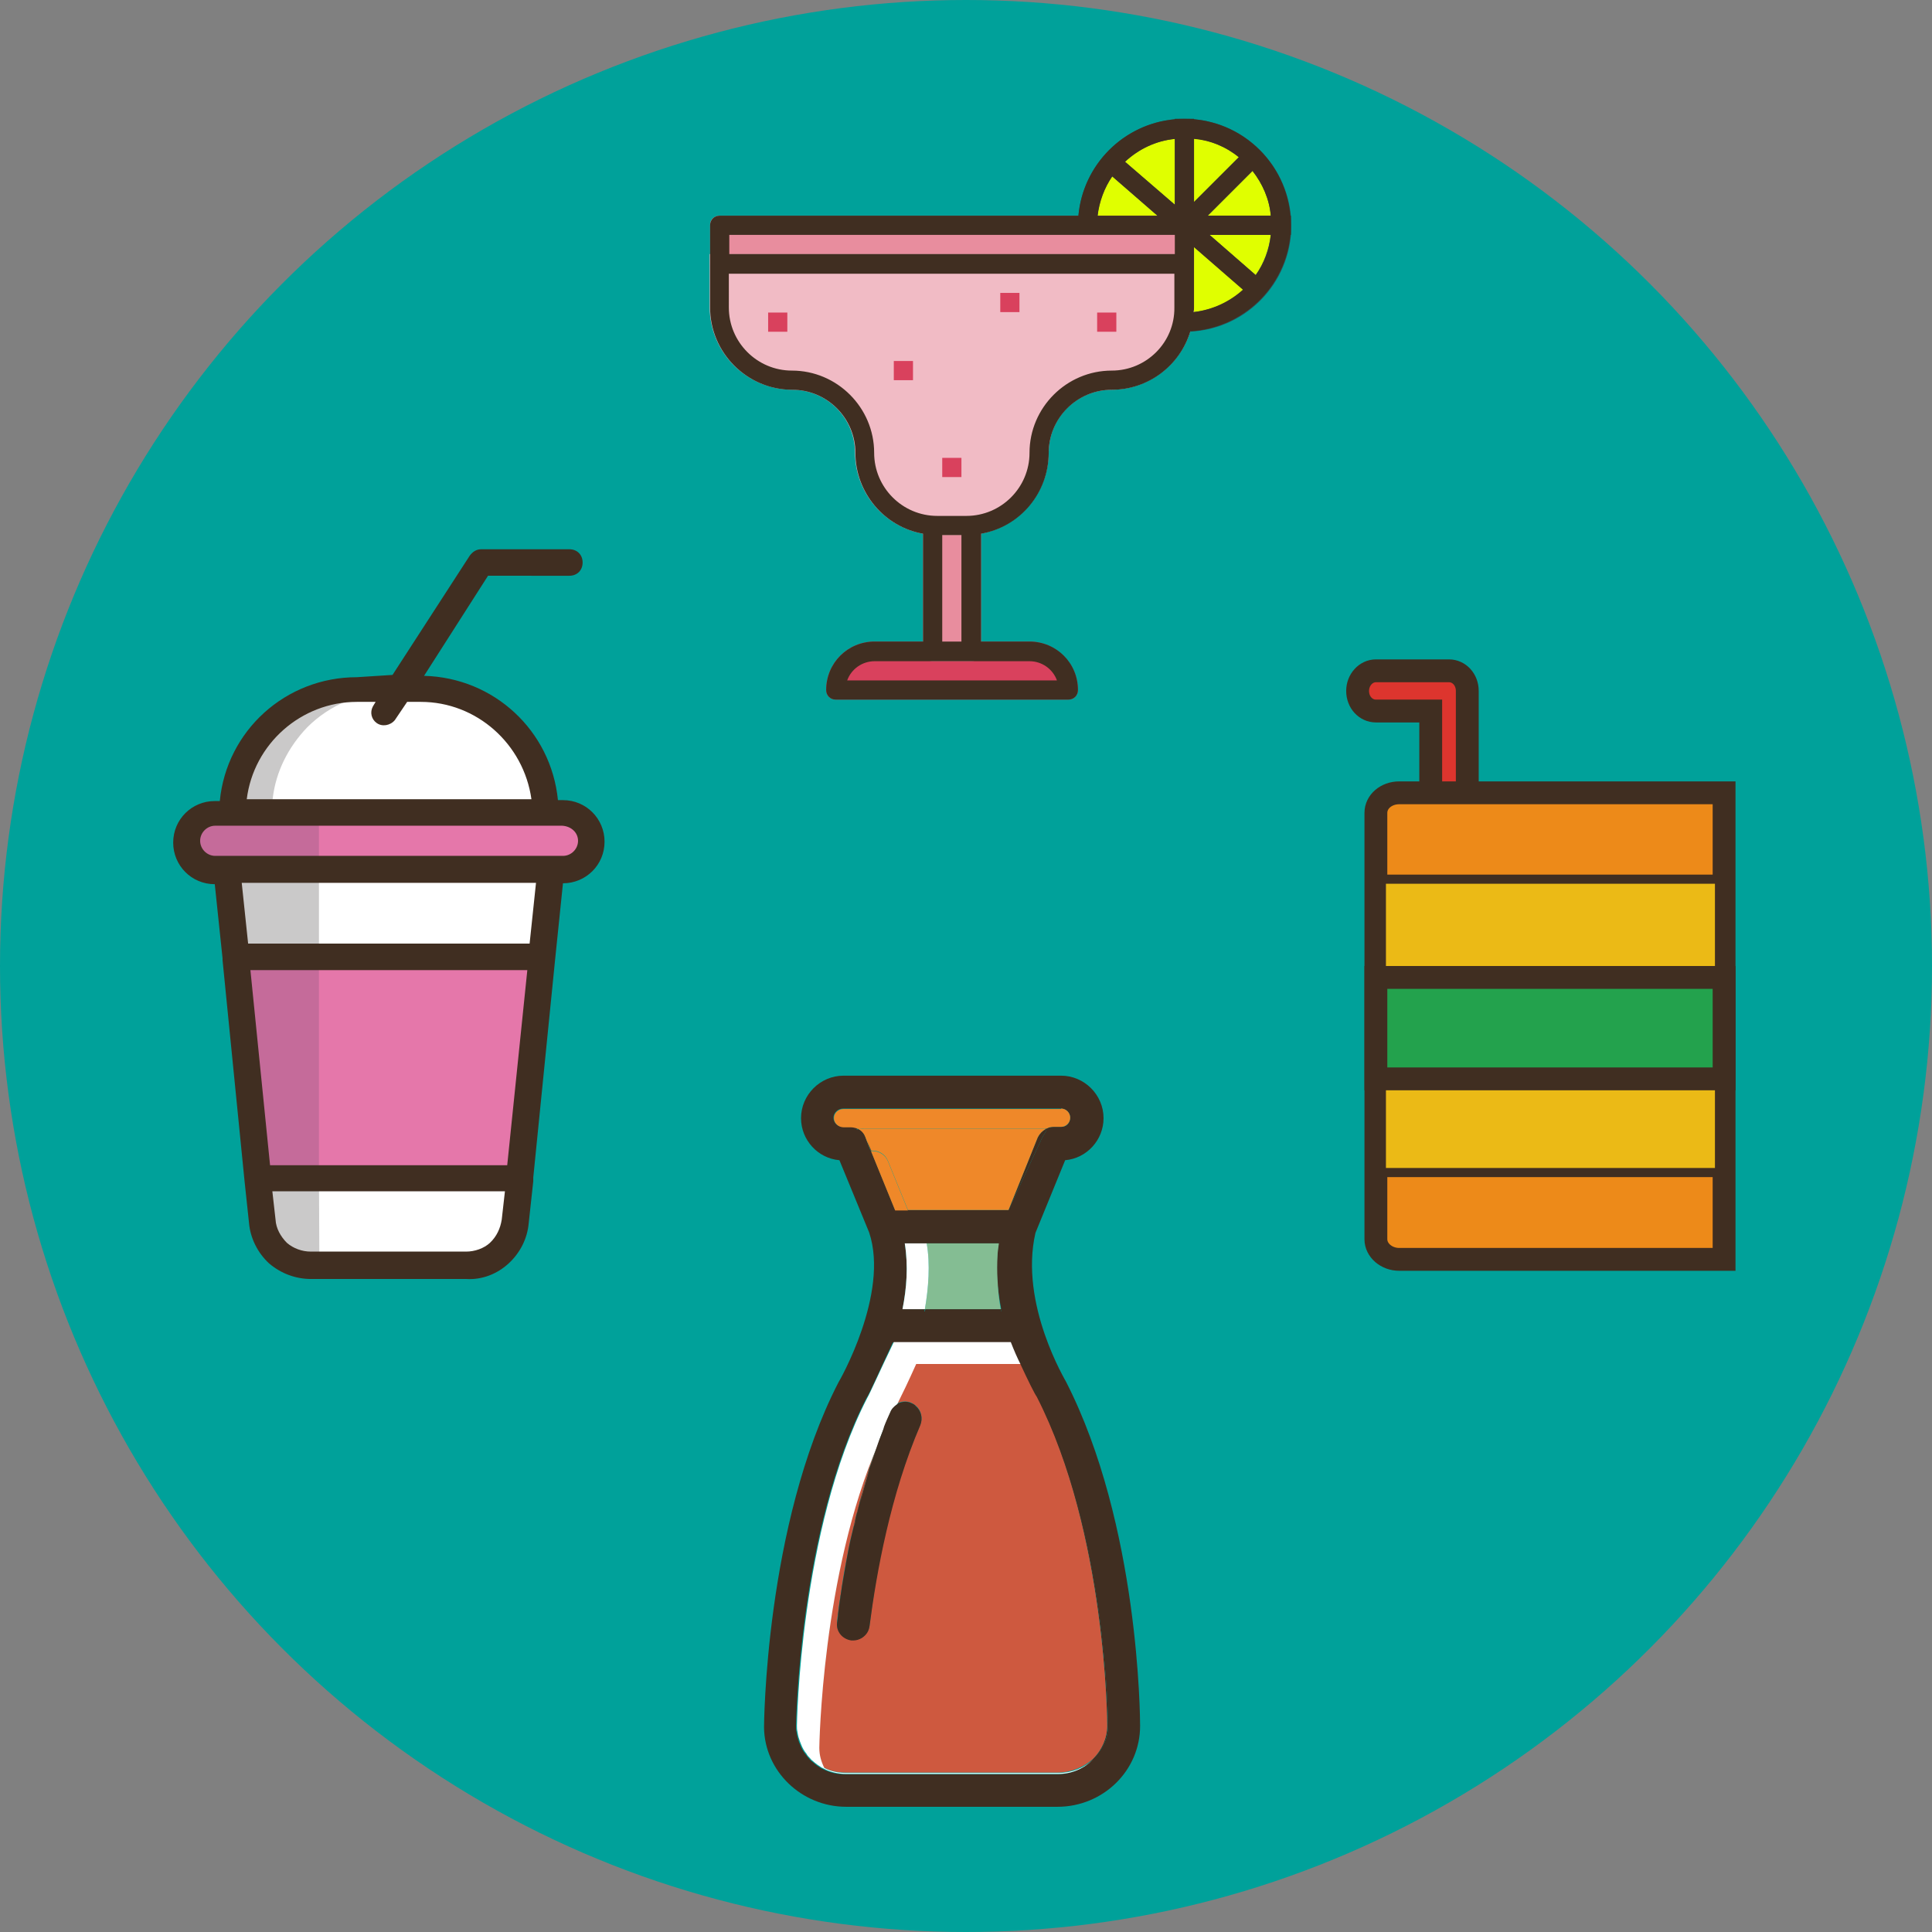 <?xml version="1.0" encoding="utf-8"?>
<!-- Generator: Adobe Illustrator 19.0.0, SVG Export Plug-In . SVG Version: 6.00 Build 0)  -->
<svg version="1.1" xmlns="http://www.w3.org/2000/svg" xmlns:xlink="http://www.w3.org/1999/xlink" x="0px" y="0px"
	 viewBox="-86 210.1 422.8 422.8" style="enable-background:new -86 210.1 422.8 422.8;" xml:space="preserve">
<rect x="-86" y="210.1" width="422.8" height="422.8" fill="#808080" stroke="none"/>
<style type="text/css">
	.st0{fill:#00A19A;}
	.st1{fill:#FFFFFF;}
	.st2{fill:#E577AA;}
	.st3{fill:#CAC9C9;}
	.st4{fill:#C56B9A;}
	.st5{fill:#402E21;}
	.st6{fill:#E0FF00;}
	.st7{fill:#D9415D;}
	.st8{fill:#E88D9E;}
	.st9{fill:#2F5259;}
	.st10{fill:#F1BBC5;}
	.st11{fill:#DD352E;stroke:#402E21;stroke-width:5;stroke-miterlimit:10;}
	.st12{fill:#ED8A19;stroke:#402E21;stroke-width:5;stroke-miterlimit:10;}
	.st13{fill:#EBBA16;stroke:#402E21;stroke-width:2;stroke-miterlimit:10;}
	.st14{fill:#23A24D;stroke:#402E21;stroke-width:5;stroke-miterlimit:10;}
	.st15{fill:#3F2D20;}
	.st16{fill:#CE593F;}
	.st17{fill:#EF8829;}
	.st18{fill:#84BD93;}
</style>
<g id="Lager_1">
	<g id="Lager_1_1_">
		<g id="Lager_2">
			<circle id="XMLID_8_" class="st0" cx="125.4" cy="421.5" r="211.4"/>
		</g>
	</g>
</g>
<g id="Lager_3">
	<g>
		<path class="st1" d="M-17.9,486.1c-2.5,0-4.8-0.8-6.6-2.5c-1.8-1.7-3-4-3.2-6.5l-0.8-8.5h55.3l-0.8,8.5c-0.3,2.5-1.4,4.8-3.2,6.5
			c-1.8,1.7-4.1,2.5-6.6,2.5H-17.9z"/>
		<polygon class="st2" points="-28.7,467 -33.5,420.4 31.7,420.4 26.9,467 		"/>
		<polygon class="st1" points="-33.7,418.7 -35.5,401.2 33.6,401.2 31.8,418.7 		"/>
		<path class="st2" d="M-38.9,399.6c-3,0-5.4-2.5-5.4-5.4c0-3,2.5-5.4,5.4-5.4h76.1c3,0,5.4,2.5,5.4,5.4c0,3-2.5,5.4-5.4,5.4H-38.9z
			"/>
		<path class="st1" d="M32.5,387.1h-66.9l0.3-2.3c0.7-5.9,3.4-11.3,7.6-15.4c5-5,11.6-7.7,18.6-7.7h8l-2.6,4.1c-0.1,0.4,0,1,0.4,1.1
			c0.3,0.1,0.7,0,1-0.3l3.2-5h4.1c7,0,13.6,2.8,18.6,7.7c4.1,4.1,6.9,9.6,7.6,15.4L32.5,387.1z"/>
		<g>
			<path class="st3" d="M-18.8,369.3c5-5,11.6-7.7,18.6-7.7h-7.7c-7,0-13.6,2.8-18.6,7.7c-4.1,4.1-6.9,9.6-7.6,15.4l-0.3,2.3h7.8
				l0.3-2.3C-25.6,378.9-22.9,373.6-18.8,369.3z"/>
			<path class="st3" d="M-16.2,467.5h-13.9l0.8,9.2c0.3,2.9,1.5,5.5,3.6,7.6c1.9,1.9,4.5,2.9,7.3,2.9h2.3L-16.2,467.5z"/>
		</g>
		<polygon class="st4" points="-28.9,467.8 -16.2,467.8 -16.2,419.5 -34,419.5 		"/>
		<polygon class="st3" points="-34.4,419.5 -16.2,419.5 -16.2,400.4 -35.9,400.4 		"/>
		<path class="st4" d="M-38.5,399.6h22.3v-10.7h-25.3c-1.1,0-2.1,0.7-2.6,1.7c-1.5,2.3-1.5,5.2,0,7.6c0.6,1,1.5,1.5,2.6,1.7
			L-38.5,399.6z"/>
		<path class="st5" d="M-26.4,470.8l0.7,6.2c0.1,1.9,1.1,3.7,2.5,5.1c1.4,1.2,3.3,1.9,5.2,1.9h34c1.9,0,3.9-0.7,5.2-1.9
			c1.5-1.4,2.3-3.2,2.6-5.1l0.7-6.2H-26.4z M-31.2,422.4l4.3,42.7h51.9l4.4-42.7H-31.2z M37,390.8h-75.9c-1.8,0-3.3,1.5-3.3,3.3
			c0,1.8,1.5,3.3,3.3,3.3h76.1c1.8,0,3.3-1.5,3.3-3.3C40.5,392.3,39,390.9,37,390.8z M-0.1,357.8l16.9-26.1c0.6-0.8,1.4-1.4,2.5-1.4
			h19.3c1.7,0,2.9,1.2,2.9,2.9c0,1.7-1.2,2.9-2.9,2.9l0,0H20.8l-14,21.9c15.3,0.4,27.8,12,29.3,27.2h1.1c5.1,0,9.1,4.1,9.1,9.1
			c0,5.1-4.1,9.1-9.1,9.1l0,0l-1.7,16.5l0,0l-4.8,47.9v0.4c0,0.1,0,0.3,0,0.4l-1,9.2c-0.3,3.4-1.9,6.5-4.4,8.8
			c-2.5,2.3-5.8,3.6-9.2,3.4h-34c-3.4,0-6.6-1.2-9.2-3.4c-2.5-2.3-4.1-5.5-4.4-8.8l-1-9.4l0,0l-4.8-48.2c0-0.1,0-0.3,0-0.4
			l-1.7-16.2l0,0c-5.1,0-9.1-4.1-9.1-9.1c0-5.1,4.1-9.1,9.1-9.1h1.1c1.5-15.4,14.4-27.1,30-27.1L-0.1,357.8z M0.4,367.7
			c-1,1.2-2.8,1.5-4,0.6c-1.1-0.8-1.5-2.3-0.8-3.6l0.6-1h-4.1c-12.2,0-22.6,9.2-24.1,21.3h62.3c-1.7-12.1-12-21.3-24.2-21.3h-3
			L0.4,367.7z M-33.1,403.3l1.4,13.3h61.6l1.4-13.3H-33.1L-33.1,403.3z"/>
	</g>
</g>
<g id="Lager_2_1_">
	<g>
		<circle class="st6" cx="173.2" cy="259.4" r="21.2"/>
		<path class="st7" d="M139.3,350.5h-33.9c-5.9,0-10.6,4.7-10.6,10.6c0,1.2,0.9,2.1,2.1,2.1h50.9c1.2,0,2.1-0.9,2.1-2.1
			C149.9,355.3,145.1,350.5,139.3,350.5z"/>
		<path class="st8" d="M118.1,323h8.5c1.2,0,2.1,0.9,2.1,2.1v27.6c0,1.2-0.9,2.1-2.1,2.1h-8.5c-1.2,0-2.1-0.9-2.1-2.1v-27.6
			C116,323.9,116.9,323,118.1,323z"/>
		<path class="st9" d="M173.2,236.1c-12,0-22.1,9.2-23.2,21.2h-0.1v4.2h22.4l13.8,12c-3.5,3.2-8.1,5-12.8,5v4.2
			c12.9,0,23.3-10.4,23.3-23.3C196.5,246.5,186.1,236.1,173.2,236.1z M175.3,240.4c3.6,0.4,7,1.8,9.8,4.1l-9.8,9.8V240.4z
			 M171.1,254.9l-10.9-9.4c3-2.8,6.8-4.6,10.9-5V254.9z M192.1,257.3h-13.8l9.8-9.8C190.3,250.3,191.8,253.7,192.1,257.3z
			 M192.1,261.5c-0.4,3.2-1.5,6.2-3.3,8.8l-10.1-8.8H192.1z M154.2,257.3c0.3-3.1,1.4-6,3.2-8.6l9.9,8.6H154.2z"/>
		<path class="st8" d="M71.5,257.3h101.7c1.2,0,2.1,0.9,2.1,2.1v8.5c0,1.2-0.9,2.1-2.1,2.1H71.5c-1.2,0-2.1-0.9-2.1-2.1v-8.5
			C69.3,258.2,70.3,257.3,71.5,257.3z"/>
		<path class="st10" d="M175.3,265.7h-106v11.7c0.1,10,8.2,18,18.2,18c7.5,0.1,13.5,6.1,13.6,13.6c0,10,8,18.1,18,18.2h6.4
			c10-0.1,18-8.2,18-18.2c0.1-7.5,6.1-13.5,13.6-13.6c10,0,18.1-8,18.2-18L175.3,265.7L175.3,265.7z"/>
		<g>
			<rect x="82.1" y="278.5" class="st7" width="4.2" height="4.2"/>
			<rect x="109.6" y="289.1" class="st7" width="4.2" height="4.2"/>
			<rect x="132.9" y="274.2" class="st7" width="4.2" height="4.2"/>
			<rect x="154.1" y="278.5" class="st7" width="4.2" height="4.2"/>
			<rect x="120.2" y="310.3" class="st7" width="4.2" height="4.2"/>
		</g>
		<path class="st5" d="M196.4,257.3c-1-11.2-9.9-20.1-21.1-21.1v-0.1h-4.2v0.1c-11.2,1-20.1,9.9-21.1,21.1H71.5
			c-1.2,0-2.1,0.9-2.1,2.1v18c0,9.9,8.1,18,18,18c7.6,0,13.8,6.2,13.8,13.8c0,8.7,6.3,16.2,14.8,17.7v23.6h-10.6
			c-5.9,0-10.6,4.7-10.6,10.6c0,1.2,0.9,2.1,2.1,2.1h50.9c1.2,0,2.1-0.9,2.1-2.1c0-5.9-4.7-10.6-10.6-10.6h-10.6v-23.6
			c8.6-1.5,14.8-9,14.8-17.7c0-7.6,6.2-13.8,13.8-13.8c7.9,0,14.9-5.2,17.2-12.8c11.5-0.7,20.8-9.6,21.9-21.1h0.1v-4.2H196.4z
			 M192.1,257.3h-13.8l9.8-9.8C190.3,250.3,191.8,253.7,192.1,257.3z M185.1,244.5l-9.8,9.8v-13.8
			C178.9,240.8,182.3,242.2,185.1,244.5z M171.1,254.9l-10.9-9.4c3-2.8,6.8-4.6,10.9-5V254.9z M157.4,248.7l9.9,8.6h-13.1
			C154.6,254.2,155.7,251.2,157.4,248.7z M73.6,261.5h97.5v4.2H73.6V261.5z M145.3,359H99.4c0.9-2.5,3.3-4.2,6-4.2h33.9
			C142,354.8,144.4,356.5,145.3,359z M120.2,350.5v-23.3h4.2v23.3H120.2z M157.3,291.2c-9.9,0-18,8.1-18,18
			c0,7.6-6.2,13.8-13.8,13.8h-6.4c-7.6,0-13.8-6.2-13.8-13.8c0-9.9-8.1-18-18-18c-7.6,0-13.8-6.2-13.8-13.8V270h97.5v7.4
			C171.1,285,164.9,291.2,157.3,291.2z M175.3,277.4v-13.2l10.7,9.3c-3,2.7-6.7,4.4-10.8,4.9C175.3,278,175.3,277.7,175.3,277.4z
			 M188.8,270.3l-10.1-8.8h13.4C191.8,264.7,190.7,267.7,188.8,270.3z"/>
	</g>
</g>
<g id="Lager_4">
	<g>
		<path class="st11" d="M211.1,361.3L211.1,361.3c0,2.5,1.8,4.4,4,4.4h12v20h8v-20v-4.4l0,0c0-2.5-1.8-4.4-4-4.4h-16
			C212.9,356.9,211.1,358.9,211.1,361.3z"/>
		<path class="st12" d="M291.3,485.7h-71.1c-2.8,0-5.1-2-5.1-4.4V388c0-2.5,2.3-4.4,5.1-4.4h71.1V485.7z"/>
		<rect x="216.3" y="402.5" class="st13" width="74" height="64.2"/>
		<rect x="215.1" y="424" class="st14" width="76.2" height="22.2"/>
	</g>
	<g>
		<g id="XMLID_1_">
			<g>
				<path class="st5" d="M163.5,587.8L163.5,587.8c0,9.8-8.1,17.7-18.1,17.7H99.2c-9.8,0-17.9-7.8-18-17.4c0-0.1,0.2-44.3,16.3-75.5
					c0.1-0.1,11.2-19.4,6.7-32.8L97.7,464c-4.7-0.4-8.4-4.4-8.4-9.2c0-5.1,4.2-9.3,9.3-9.3h47.6c5.1,0,9.3,4.2,9.3,9.3
					c0,4.8-3.7,8.8-8.4,9.2l-6.5,15.9c0,0,0,0,0,0c-3.6,15.6,6.7,32.5,6.7,32.6C163.3,543.8,163.5,586,163.5,587.8z M156.5,587.8
					C156.5,587.7,156.5,587.7,156.5,587.8c0-0.7-0.3-42.1-15.5-71.7c-0.5-0.7-1.9-3.4-3.8-7.4l-0.1,0h0c-0.6-1.4-1.3-3-2.1-4.8
					h-25.6c-3,6.3-5.1,11.2-5.8,12.2c-14.8,28.8-15.4,71.7-15.4,71.7c0,0.5,0,0.9,0.1,1.3c0.1,0.6,0.2,1.1,0.4,1.7
					c0.1,0.4,0.2,0.7,0.4,1.1c0.3,0.8,0.7,1.5,1.2,2.1c0.3,0.4,0.5,0.7,0.8,1c0.1,0.2,0.3,0.3,0.5,0.5c0.4,0.3,0.7,0.6,1.1,0.9
					c0.3,0.2,0.6,0.4,0.9,0.6c0.1,0.1,0.3,0.1,0.4,0.2c1.5,0.8,3.2,1.2,5,1.2h46.3c3,0,5.8-1.2,7.7-3.2c0,0,0,0,0,0
					C155.2,593.2,156.5,590.6,156.5,587.8z M148.2,454.7c0-1.1-0.9-2-2-2H98.5c-1.1,0-2.1,0.9-2.1,2c0,1.1,0.9,2,2.1,2h1.6
					c0.4,0,0.8,0.1,1.2,0.2c0.1,0,0.1,0,0.2,0.1c0.1,0,0.2,0.1,0.3,0.1c-0.2,0-0.3,0-0.4,0.1c0.4,0.3,1.5,1,1.9,1.5c0,0,0,0,0,0
					c0.1,0.1,0.1,0.2,0.1,0.3l0.3,0.8l0.8,2.1h0.1l5.3,13h2.8h22l7.4-15.9c0.3-0.6,0.9-1.3,0.9-1.7v-0.2h-0.1c0.5-0.2,1-0.4,1.6-0.4
					h1.6C147.3,456.8,148.2,455.9,148.2,454.7z M133.1,497.1c0-0.2-0.1-0.3-0.1-0.5h0.1c-0.4-2.1-0.7-4.3-0.9-6.5
					c-0.1-1.7-0.1-3.4,0-5.1c0.1-0.9,0.2-1.9,0.3-2.8c0,0,0,0,0,0h-15.8c0,0,0,0,0,0H112c0.8,5,0.4,9.9-0.5,14.4h4.9
					c0,0.2-0.1,0.3-0.1,0.5H133.1z"/>
				<path class="st15" d="M156.5,587.7C156.5,587.7,156.5,587.7,156.5,587.7c0,2.9-1.3,5.5-3.3,7.3c1.9-1.9,3.1-4.5,3.1-7.3
					c0,0,0,0,0,0c0-0.7-0.2-42.1-15.4-71.7c-0.5-0.7-1.9-3.3-3.7-7.4h0l0.1,0c1.8,4.1,3.3,6.7,3.8,7.4
					C156.2,545.6,156.5,587.1,156.5,587.7z"/>
				<path class="st16" d="M156.3,587.7C156.3,587.7,156.3,587.7,156.3,587.7c0,2.8-1.2,5.4-3.1,7.3c0,0,0,0,0,0c-2,1.8-4.8,3-7.7,3
					H99.2c-1.8,0-3.5-0.3-4.9-1.1c-0.7-1.4-1.1-2.8-1.1-4.4c0,0,0.6-38,12.9-66.5c-0.6,1.7-1.2,3.3-1.7,5c0,0.1-0.1,0.1-0.1,0.2
					c-0.8,2.6-1.5,5.1-2.2,7.7c0,0,0,0,0,0.1c-0.2,0.9-0.5,1.8-0.7,2.6c0,0.1-0.1,0.2-0.1,0.4c-0.2,0.8-0.3,1.5-0.5,2.2
					c-0.2,0.9-0.4,1.7-0.6,2.5c-0.4,1.7-0.7,3.3-1,5c-0.5,2.5-0.9,4.9-1.2,7.2c-0.1,0.4-0.1,0.9-0.2,1.3c-0.2,1-0.3,2-0.4,3
					c-0.1,0.6-0.2,1.2-0.2,1.8c-0.3,2,1.2,3.8,3.1,4c0.1,0,0.2,0,0.2,0c0.1,0,0.2,0,0.2,0c1,0,2-0.4,2.6-1.1c0.5-0.5,0.9-1.3,1-2.1
					c1.4-11.7,4.5-28.8,11.1-43.9c0.6-1.5,0.2-3.2-1-4.2c-0.3-0.2-0.6-0.4-0.9-0.6c-1-0.4-2-0.4-2.9,0c-0.2,0.1-0.3,0.2-0.4,0.2
					c1-2.2,2.4-5,4.2-8.9h22.8c1.9,4.1,3.2,6.7,3.7,7.4C156.1,545.6,156.3,587.1,156.3,587.7z"/>
				<path class="st1" d="M92.9,596.3c-0.4-0.3-0.8-0.6-1.1-0.9c-0.2-0.1-0.3-0.3-0.5-0.5c-0.3-0.3-0.6-0.6-0.8-1
					c-0.5-0.6-0.9-1.3-1.2-2.1c-0.1-0.3-0.3-0.7-0.4-1.1c-0.2-0.5-0.3-1.1-0.4-1.7c-0.1-0.4-0.1-0.9-0.1-1.3c0,0,0.6-42.9,15.4-71.7
					c0.6-1,2.8-6,5.8-12.2h25.6c0.7,1.8,1.4,3.4,2.1,4.8h-22.8c-1.7,3.8-3.1,6.7-4.2,8.9v0h0c-0.3,0.2-0.5,0.4-0.7,0.6
					c-0.3,0.3-0.5,0.6-0.7,1c-0.5,1.1-0.9,2.2-1.4,3.3c0,0,0,0.1,0,0.1c-0.5,1.2-0.9,2.3-1.3,3.5c0,0,0,0,0,0.1
					c-12.4,28.5-12.9,66.4-12.9,66.5c0,1.6,0.4,3,1.1,4.4c1.5,0.8,3.2,1.1,4.9,1.1h46.3c3,0,5.7-1.1,7.7-3c-2,2-4.7,3.2-7.7,3.2
					H99.2c-1.8,0-3.5-0.4-5-1.2c-0.1-0.1-0.3-0.1-0.4-0.2C93.5,596.7,93.2,596.5,92.9,596.3z"/>
				<path class="st17" d="M146.2,452.7c1.1,0,2,0.9,2,2c0,1.1-0.9,2-2,2h-1.6c-0.6,0-1.1,0.1-1.6,0.4h-39.6c-0.2,0-1,0-1.5,0.1
					c-0.1-0.1-0.2-0.1-0.3-0.1c-0.1,0-0.1-0.1-0.2-0.1c-0.4-0.1-0.8-0.2-1.2-0.2h-1.6c-1.1,0-2.1-0.9-2.1-2c0-1.1,0.9-2,2.1-2H146.2
					z"/>
				<path class="st15" d="M142.8,457.2c0,0,0.1,0,0.1-0.1h0.1v0.2c0,0.4-0.6,1.1-0.9,1.7l-7.4,15.9l6.4-15.9
					C141.5,458.2,142.1,457.6,142.8,457.2z"/>
				<path class="st17" d="M142.9,457.1c0,0-0.1,0-0.1,0.1c-0.7,0.4-1.3,1-1.7,1.8l-6.4,15.9h-22l-4.4-10.8c-0.6-1.4-1.9-2.2-3.4-2.2
					h-0.3l-0.9-2.1l-0.3-0.8c0-0.1-0.1-0.1-0.1-0.2c0,0,0,0,0,0c-0.3-0.7-0.9-1.2-1.5-1.6c0.5,0,1.3-0.1,1.5-0.1H142.9z"/>
				<path class="st15" d="M133,496.6c0,0.2,0.1,0.3,0.1,0.5h-16.7c0-0.2,0.1-0.3,0.1-0.5H133z"/>
				<path class="st18" d="M133,496.6h-16.6c0.8-4.7,1.2-9.8,0.4-14.4h15.8c-0.1,0.9-0.3,1.9-0.3,2.8c-0.1,1.7-0.1,3.4,0,5.1
					C132.4,492.3,132.6,494.5,133,496.6z"/>
				<path class="st15" d="M132.6,482.2C132.6,482.2,132.6,482.2,132.6,482.2l-15.8,0c0,0,0,0,0,0H132.6z"/>
				<path class="st1" d="M116.8,482.2c0.8,4.6,0.4,9.7-0.4,14.4h-4.9c0.9-4.5,1.3-9.4,0.5-14.4H116.8z"/>
				<path class="st15" d="M109.5,518.1c0.2-0.2,0.4-0.4,0.7-0.6h0c0.1-0.1,0.3-0.2,0.4-0.3c0.9-0.4,2-0.5,2.9,0
					c0.3,0.1,0.7,0.3,0.9,0.6c1.2,1,1.6,2.7,1,4.2c-6.5,15.1-9.6,32.3-11.1,43.9c-0.1,0.8-0.4,1.5-1,2.1c-0.7,0.7-1.6,1.1-2.6,1.1
					c-0.1,0-0.2,0-0.2,0c-0.1,0-0.1,0-0.2,0c-2-0.3-3.4-2-3.1-4c0.1-0.6,0.2-1.2,0.2-1.8c0.1-1,0.3-2,0.4-3c0.1-0.4,0.1-0.9,0.2-1.3
					c0.3-2.3,0.8-4.7,1.2-7.2c0.3-1.6,0.6-3.3,1-5c0.2-0.8,0.4-1.7,0.6-2.5c0.2-0.7,0.3-1.5,0.5-2.2c0-0.1,0.1-0.2,0.1-0.4
					c0.2-0.9,0.4-1.7,0.7-2.6c0,0,0,0,0-0.1c0.7-2.5,1.4-5.1,2.2-7.7c0-0.1,0.1-0.1,0.1-0.2c0.6-1.8,1.2-3.5,1.8-5.3
					c0,0.1-0.1,0.2-0.1,0.3c0.4-1.2,0.9-2.3,1.3-3.5c0,0,0-0.1,0-0.1c0.4-1.1,0.9-2.2,1.4-3.3C109,518.7,109.2,518.4,109.5,518.1z"
					/>
				<path class="st17" d="M108.3,464.2l4.4,10.8h-2.8l-5.3-13h0.3C106.4,462,107.7,462.8,108.3,464.2z"/>
				<path class="st16" d="M106.1,526.1c0-0.1,0.1-0.2,0.1-0.3c-0.6,1.8-1.2,3.5-1.8,5.3C104.9,529.4,105.5,527.8,106.1,526.1
					C106.1,526.1,106.1,526.1,106.1,526.1z"/>
				<polygon class="st15" points="103.8,459.8 104.7,462 104.6,462 				"/>
				<path class="st16" d="M100.8,569.1c1,0,2-0.4,2.6-1.1C102.8,568.7,101.9,569.1,100.8,569.1c-0.1,0-0.2,0-0.2,0
					C100.7,569.1,100.8,569.1,100.8,569.1z"/>
				<path class="st16" d="M104.4,531.3c-0.8,2.6-1.5,5.1-2.2,7.7C102.8,536.4,103.5,533.9,104.4,531.3z"/>
				<path class="st15" d="M103.3,458.8c-0.4-0.5-1.6-1.2-1.9-1.5c0.1,0,0.2,0,0.4-0.1C102.5,457.5,103,458.1,103.3,458.8z"/>
				<path class="st16" d="M102.1,539c-0.2,0.9-0.5,1.7-0.7,2.6C101.7,540.8,101.9,539.9,102.1,539z"/>
				<path class="st15" d="M101.5,457.1c-0.1,0-0.1,0-0.2-0.1C101.4,457,101.4,457,101.5,457.1z"/>
				<path class="st16" d="M101.4,542c-0.2,0.8-0.3,1.5-0.5,2.2C101,543.5,101.2,542.8,101.4,542z"/>
				<path class="st16" d="M100.9,544.2c-0.2,0.9-0.4,1.7-0.6,2.5C100.5,545.9,100.7,545.1,100.9,544.2z"/>
				<path class="st16" d="M100.3,546.8c-0.4,1.7-0.7,3.3-1,5C99.6,550.1,99.9,548.5,100.3,546.8z"/>
			</g>
			<g>
			</g>
		</g>
	</g>
</g>
</svg>
